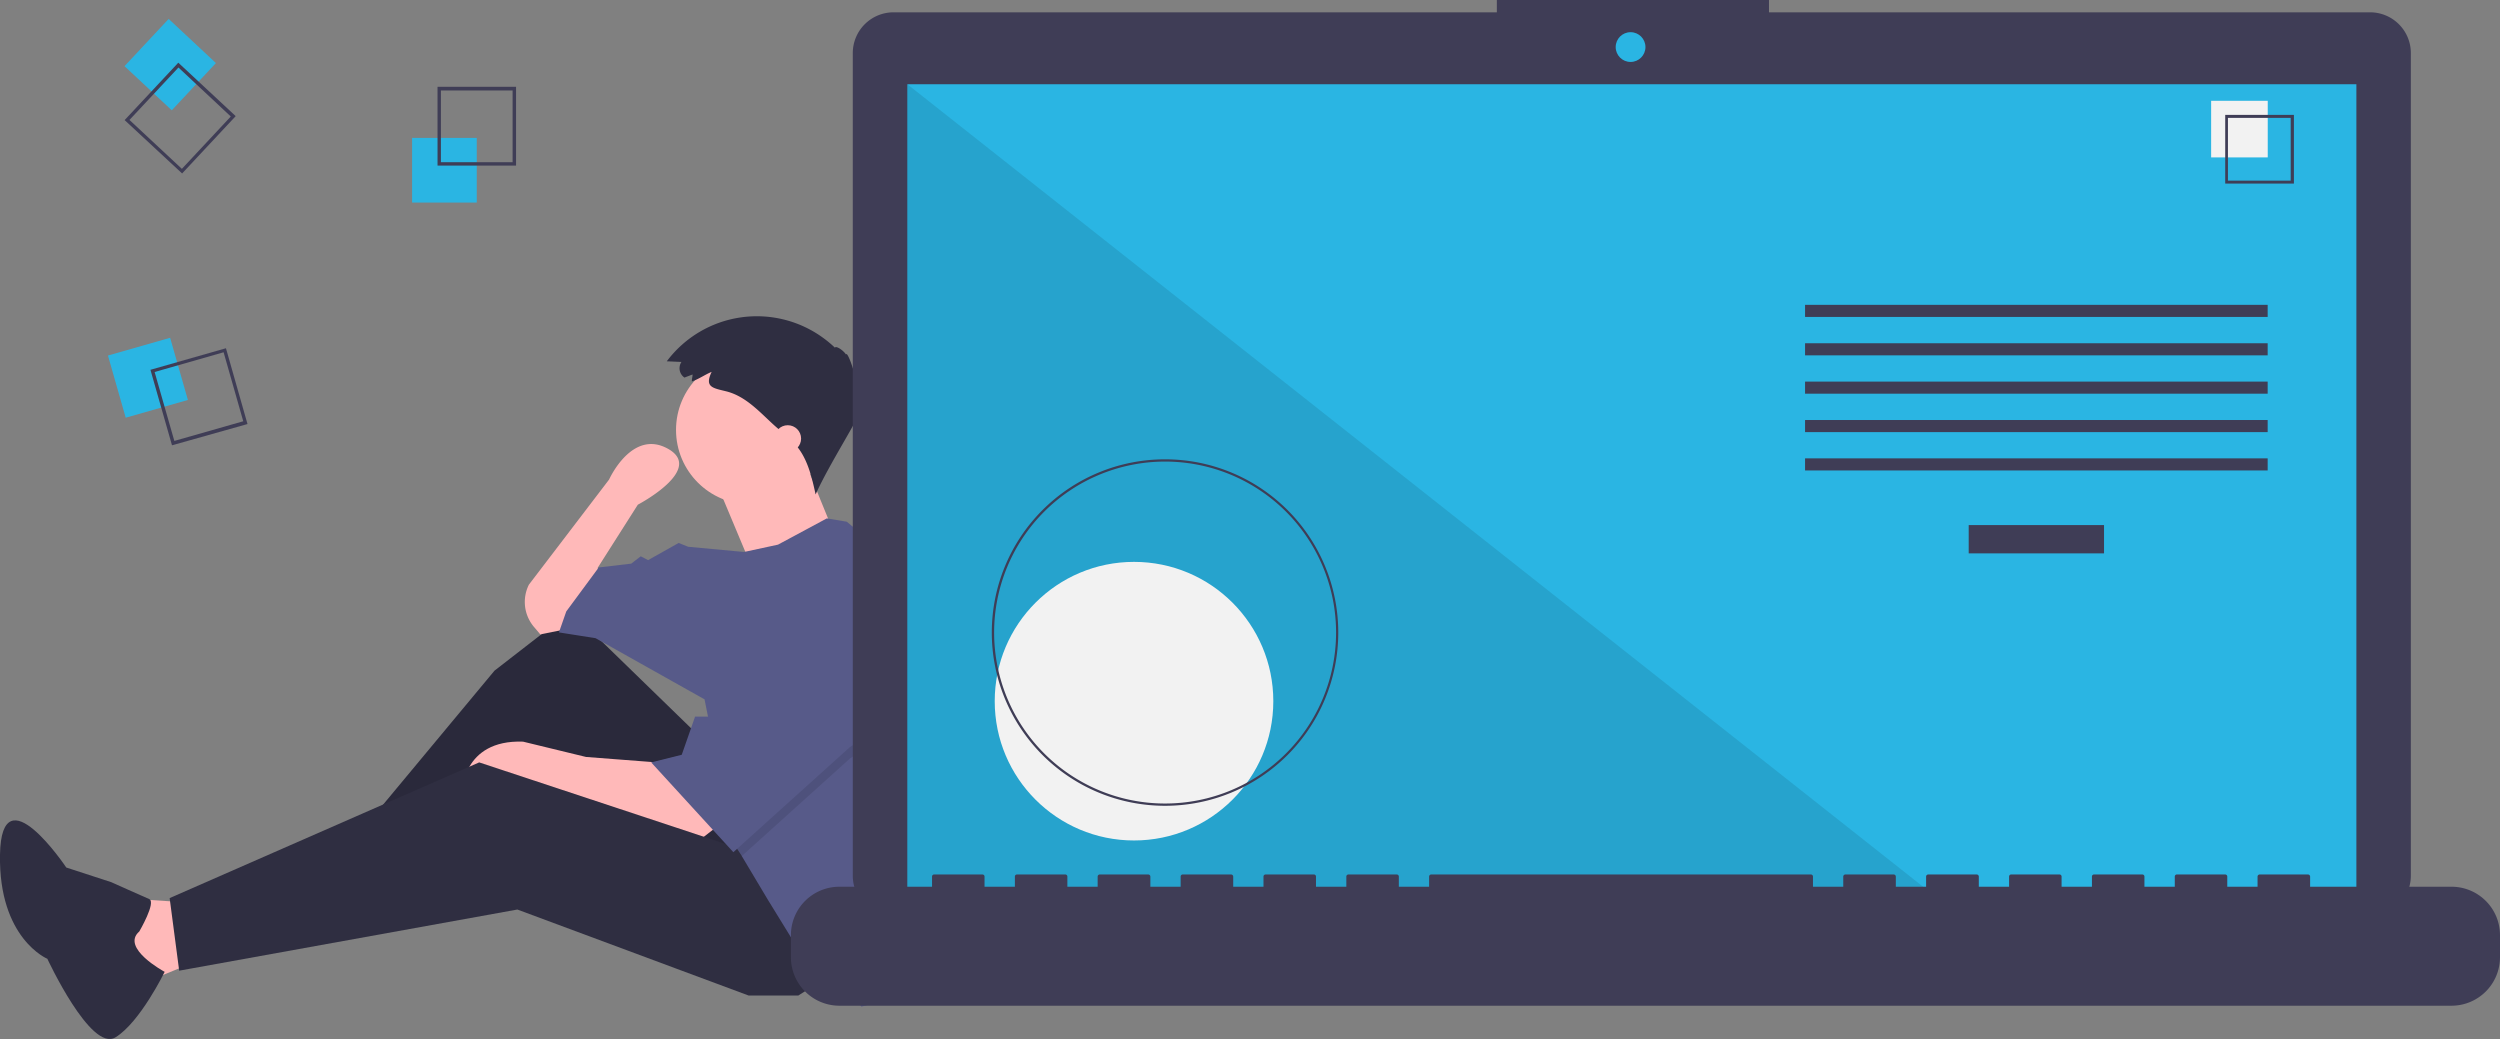 <svg id="Layer_1" data-name="Layer 1" xmlns="http://www.w3.org/2000/svg" viewBox="0 0 341 141.73"><rect x="0" y="0" width="341" height="141.73" fill="#808080" stroke="none"/><defs><style>.cls-1{fill:#ffb9b9;}.cls-2{fill:#2f2e41;}.cls-3{opacity:0.1;isolation:isolate;}.cls-4{fill:#575a89;}.cls-5{fill:#2ab5e3;}.cls-6{fill:#3f3d56;}.cls-7{fill:#f2f2f2;}</style></defs><title>what-1</title><polygon class="cls-1" points="24.44 123.02 16.63 122.5 19.23 134.22 28.09 130.58 24.44 123.02"/><polygon class="cls-2" points="96.11 101.13 77.87 83.4 67.45 91.48 46.86 116.24 49.2 119.89 74.22 102.95 91.16 125.1 107.32 117.02 96.11 101.13"/><polygon class="cls-3" points="96.11 101.13 77.87 83.4 67.45 91.48 46.86 116.24 49.2 119.89 74.22 102.95 91.16 125.1 107.32 117.02 96.11 101.13"/><path class="cls-1" d="M117.68,199l-2.35,1.82-19-6.51-4.43-1.83L83,194.32s0-7.3,8.34-7l8.6,2.09,10.16.78Z" transform="translate(-20 -86.16)"/><polygon class="cls-2" points="114.62 132.14 108.89 135.79 102.11 135.79 70.57 124.06 24.44 132.4 23.14 122.5 65.36 103.99 102.37 116.24 114.62 132.14"/><path class="cls-1" d="M97.61,171.9l-3.91.79-.85-1a5.26,5.26,0,0,1-.71-5.78h0l10.94-14.34s3.13-7,8.08-4.17S107,155,107,155l-5.47,8.6L102,168Z" transform="translate(-20 -86.16)"/><circle class="cls-1" cx="102.37" cy="58.64" r="10.16"/><path class="cls-1" d="M117.81,152.23l4.69,11.2,11.21-4.69s-3.65-8.86-3.65-9.12S117.81,152.23,117.81,152.23Z" transform="translate(-20 -86.16)"/><path class="cls-4" d="M148.67,185.38a58.6,58.6,0,0,1-2.86,18.06l-.77,2.34-3.64,16.68-3.91,1-2.87-3.65-5.73-4.17-4.17-6.78-3.58-6L120,201.09l-3.9-19.54-14.86-8.34-5-.79,1-2.86,4.43-6,4.43-.52,1.3-1,1,.52,4.17-2.34,1.3.52,7.62.71,4.63-1,6.66-3.58,2.72.45,9.38,7.82A58.32,58.32,0,0,1,148.67,185.38Z" transform="translate(-20 -86.16)"/><path class="cls-2" d="M39,213.21s2.34-4,1.35-4.42-5.17-2.3-5.17-2.3l-6.14-2S20.2,191.28,20,202.73s6.46,14.21,6.46,14.21,5.92,12.76,9.28,10.72,6.72-8.94,6.72-8.94S36.4,215.47,39,213.21Z" transform="translate(-20 -86.16)"/><polygon class="cls-3" points="125.83 96.95 115.92 103.47 101.14 116.8 100.03 114.94 96.9 99.3 97.68 99.3 105.76 84.44 125.83 96.95"/><polygon class="cls-4" points="105.76 82.88 97.68 97.74 94.81 97.74 92.99 102.95 88.82 103.99 100.03 116.24 115.92 101.91 125.83 95.39 105.76 82.88"/><path class="cls-2" d="M114.46,137.24l-1.1.42a1.54,1.54,0,0,1-.41-2.13l0,0-2-.09a15.35,15.35,0,0,1,21.51-3.06,15,15,0,0,1,1.43,1.21c.09-.32,1.1.3,1.51.93.14-.52,1.09,2,1.42,3.77.16-.6.75.36.23,1.27.33,0,.48.8.23,1.27.36-.17.3.84-.1,1.52.52,0-4.07,7.08-5.93,11.25-.54-2.48-1.15-5.1-2.89-6.94-.29-.32-.62-.6-.94-.89l-1.75-1.54c-2-1.8-3.88-4-6.6-4.69-1.86-.46-3-.56-2-2.66-.92.38-1.77,1-2.7,1.31C114.35,137.86,114.48,137.53,114.46,137.24Z" transform="translate(-20 -86.16)"/><circle class="cls-1" cx="107.45" cy="59.82" r="1.82"/><rect class="cls-5" x="56.21" y="18.81" width="8.82" height="8.82"/><path class="cls-6" d="M90.39,108.75H79.68V98H90.39Zm-10.25-.47h9.78V98.5H80.14Z" transform="translate(-20 -86.16)"/><rect class="cls-5" x="35.76" y="133.27" width="8.82" height="8.82" transform="translate(-56.26 -69.83) rotate(-15.94)"/><path class="cls-6" d="M43.46,146.9l-2.94-10.3,10.3-2.94L53.76,144Zm-2.37-10,2.69,9.4,9.4-2.68-2.68-9.41Z" transform="translate(-20 -86.16)"/><rect class="cls-5" x="38.81" y="90.56" width="8.82" height="8.82" transform="translate(-75.68 -24.45) rotate(-46.94)"/><path class="cls-6" d="M37,102.54l7.32-7.83L52.15,102l-7.31,7.82Zm7.34-7.17-6.68,7.15,7.15,6.67,6.67-7.14Z" transform="translate(-20 -86.16)"/><path class="cls-6" d="M343.29,87.84h-82V86.16H224.17v1.68h-82.3a5.56,5.56,0,0,0-5.55,5.55h0V205.62a5.55,5.55,0,0,0,5.55,5.54H343.29a5.55,5.55,0,0,0,5.55-5.54V93.39a5.56,5.56,0,0,0-5.55-5.55Z" transform="translate(-20 -86.16)"/><rect class="cls-5" x="123.76" y="11.49" width="197.65" height="111.49"/><circle class="cls-5" cx="222.41" cy="6.42" r="2.03"/><polygon class="cls-3" points="264.88 122.98 123.76 122.98 123.76 11.49 264.88 122.98"/><circle class="cls-7" cx="154.68" cy="95.64" r="19"/><path class="cls-6" d="M178.91,196.07a23.63,23.63,0,1,1,23.63-23.63A23.63,23.63,0,0,1,178.91,196.07Zm0-46.95a23.32,23.32,0,1,0,23.33,23.32,23.32,23.32,0,0,0-23.33-23.32Z" transform="translate(-20 -86.16)"/><rect class="cls-6" x="268.53" y="71.62" width="18.46" height="3.86"/><rect class="cls-6" x="246.21" y="41.58" width="63.1" height="1.65"/><rect class="cls-6" x="246.21" y="46.82" width="63.1" height="1.65"/><rect class="cls-6" x="246.21" y="52.05" width="63.1" height="1.65"/><rect class="cls-6" x="246.21" y="57.29" width="63.1" height="1.65"/><rect class="cls-6" x="246.21" y="62.52" width="63.1" height="1.65"/><rect class="cls-7" x="301.6" y="13.75" width="7.72" height="7.72"/><path class="cls-6" d="M332.89,111.2h-9.37v-9.37h9.37Zm-9-.4h8.56v-8.56h-8.56Z" transform="translate(-20 -86.16)"/><path class="cls-6" d="M354.39,207.11H335.1v-1.39a.29.29,0,0,0-.28-.28h-6.61a.29.29,0,0,0-.28.28h0v1.39H323.8v-1.39a.28.28,0,0,0-.28-.28h-6.61a.28.28,0,0,0-.27.28h0v1.39H312.5v-1.39a.28.28,0,0,0-.27-.28h-6.62a.28.28,0,0,0-.27.28h0v1.39H301.2v-1.39a.28.28,0,0,0-.27-.28h-6.61a.28.28,0,0,0-.28.28h0v1.39h-4.13v-1.39a.29.29,0,0,0-.28-.28H283a.29.29,0,0,0-.28.28h0v1.39h-4.13v-1.39a.29.29,0,0,0-.28-.28h-6.61a.29.29,0,0,0-.28.28h0v1.39h-4.13v-1.39a.28.28,0,0,0-.28-.28h-51.8a.29.29,0,0,0-.28.28h0v1.39h-4.13v-1.39a.28.28,0,0,0-.27-.28h-6.62a.28.28,0,0,0-.27.28h0v1.39h-4.14v-1.39a.28.28,0,0,0-.27-.28h-6.62a.28.28,0,0,0-.27.28h0v1.39h-4.13v-1.39a.29.29,0,0,0-.28-.28h-6.61a.28.28,0,0,0-.28.28h0v1.39h-4.13v-1.39a.29.29,0,0,0-.28-.28H170a.29.29,0,0,0-.28.28h0v1.39h-4.13v-1.39a.28.28,0,0,0-.28-.28h-6.61a.28.28,0,0,0-.27.28h0v1.39h-4.14v-1.39a.28.28,0,0,0-.27-.28h-6.62a.28.28,0,0,0-.27.28h0v1.39H134.49a6.61,6.61,0,0,0-6.61,6.61v3a6.62,6.62,0,0,0,6.61,6.62h219.9a6.62,6.62,0,0,0,6.61-6.62v-3A6.61,6.61,0,0,0,354.39,207.11Z" transform="translate(-20 -86.16)"/></svg>
